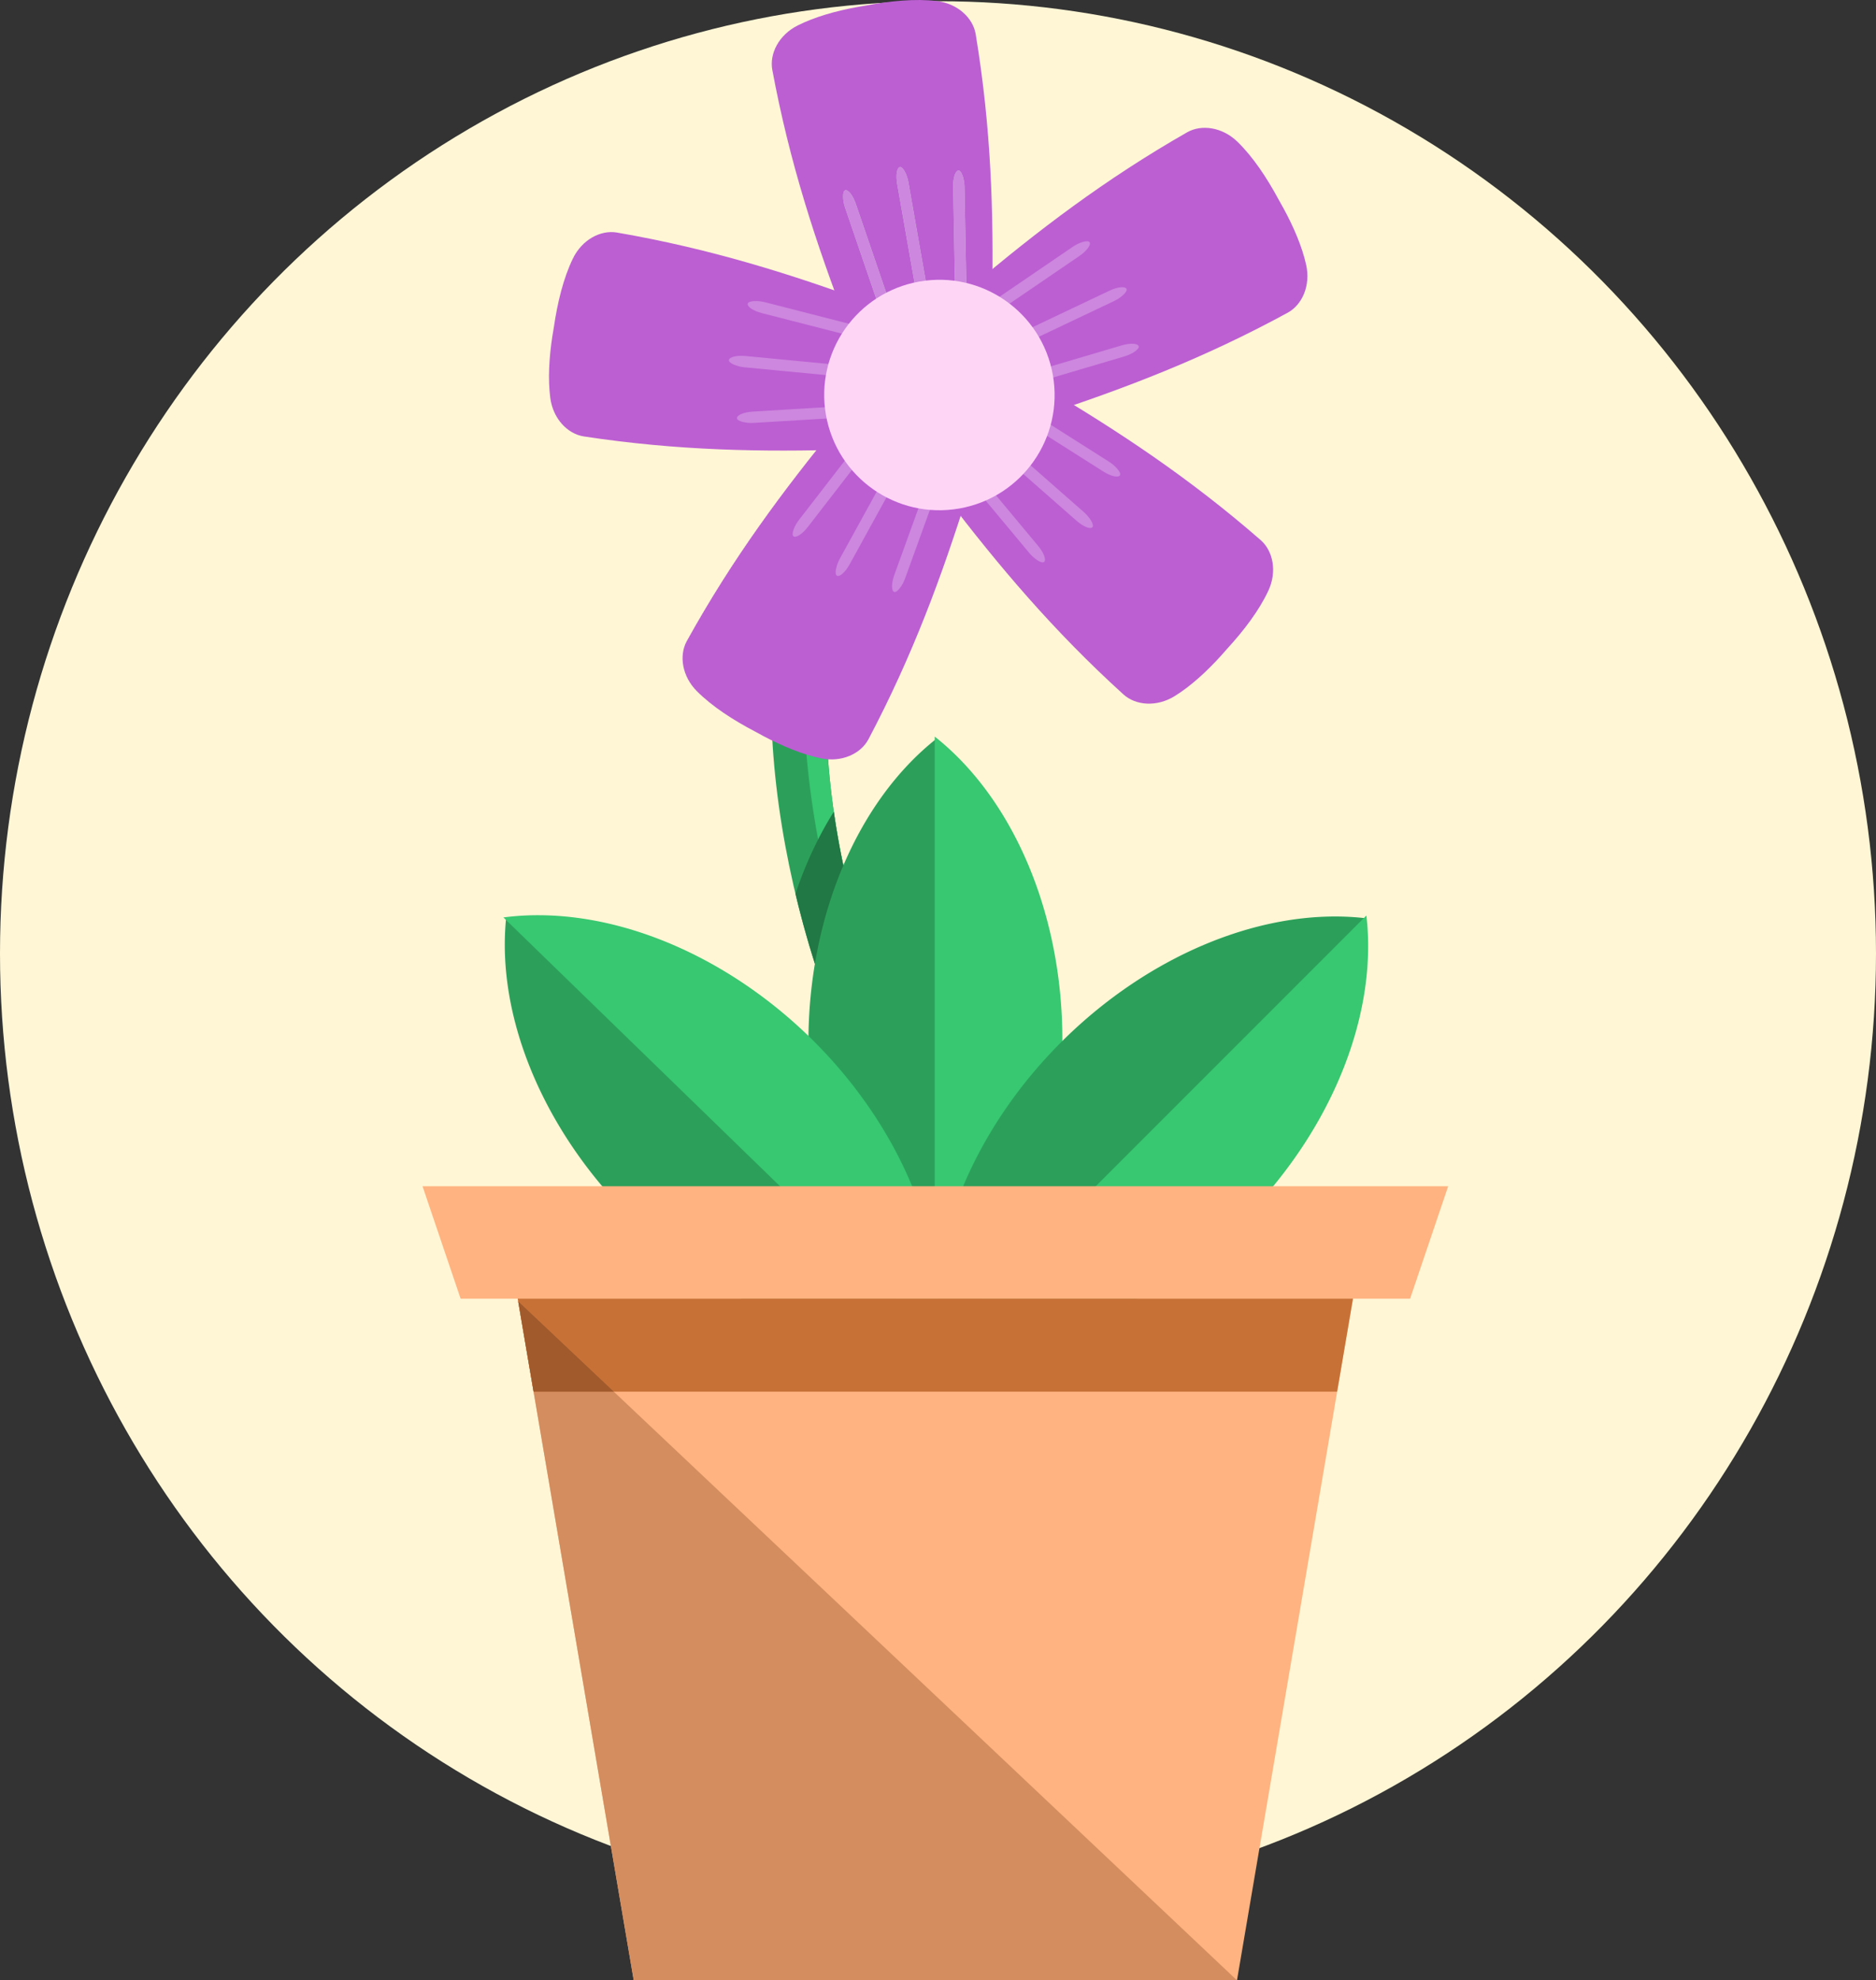 <?xml version="1.0" encoding="UTF-8" standalone="no"?>
<svg
   xmlns:dc="http://purl.org/dc/elements/1.1/"
   xmlns:cc="http://creativecommons.org/ns#"
   xmlns:rdf="http://www.w3.org/1999/02/22-rdf-syntax-ns#"
   xmlns:svg="http://www.w3.org/2000/svg"
   xmlns="http://www.w3.org/2000/svg"
   xmlns:sodipodi="http://sodipodi.sourceforge.net/DTD/sodipodi-0.dtd"
   xmlns:inkscape="http://www.inkscape.org/namespaces/inkscape"
   width="154.516mm"
   height="163.071mm"
   viewBox="0 0 154.516 163.071"
   version="1.1"
   id="svg8"
   inkscape:version="1.0.1 (3bc2e813f5, 2020-09-07)"
   sodipodi:docname="flower_violet.svg">
  <rect x="0" y="0" width="154.516" height="163.071" fill="#333333" stroke="none"/>
  <defs
     id="defs2">
    <inkscape:path-effect
       effect="mirror_symmetry"
       start_point="93.738,185.964"
       end_point="93.738,252.866"
       center_point="93.738,219.415"
       id="path-effect168"
       is_visible="true"
       lpeversion="1"
       mode="free"
       discard_orig_path="false"
       fuse_paths="false"
       oposite_fuse="false"
       split_items="false" />
    <inkscape:path-effect
       effect="bspline"
       id="path-effect166"
       is_visible="true"
       lpeversion="1"
       weight="0"
       steps="2"
       helper_size="0"
       apply_no_weight="true"
       apply_with_weight="true"
       only_selected="false" />
    <inkscape:path-effect
       effect="mirror_symmetry"
       start_point="105,0"
       end_point="105,297"
       center_point="105,148.5"
       id="path-effect160"
       is_visible="true"
       lpeversion="1"
       mode="vertical"
       discard_orig_path="false"
       fuse_paths="false"
       oposite_fuse="false"
       split_items="false" />
    <filter
       inkscape:label="Pointillism"
       style="color-interpolation-filters:sRGB"
       inkscape:menu-tooltip="Gives a turbulent pointillist HSL sensitive transparency"
       inkscape:menu="Scatter"
       height="1.2"
       width="1.2"
       y="-0.1"
       x="-0.1"
       id="filter930">
      <feTurbulence
         seed="50"
         type="fractalNoise"
         baseFrequency="1"
         numOctaves="3"
         result="result1"
         id="feTurbulence912" />
      <feColorMatrix
         type="luminanceToAlpha"
         in="SourceGraphic"
         result="result0"
         id="feColorMatrix914" />
      <feColorMatrix
         result="result2"
         values="1 0 0 0 0 0 1 0 0 0 0 0 1 0 0 0 0 0 0.5 0 "
         id="feColorMatrix916" />
      <feComposite
         result="result3"
         operator="over"
         in="result1"
         in2="result2"
         id="feComposite918" />
      <feColorMatrix
         result="result91"
         values="1 0 0 0 0 0 1 0 0 0 0 0 1 0 0 0 0 0 5 -3.2"
         id="feColorMatrix920" />
      <feComposite
         in2="result91"
         operator="arithmetic"
         k1="1.5"
         result="result93"
         id="feComposite922"
         k2="0"
         k3="0"
         k4="0" />
      <feComposite
         in2="result93"
         in="SourceGraphic"
         operator="out"
         result="result4"
         id="feComposite924" />
      <feComposite
         in2="result4"
         operator="arithmetic"
         k2="0.5"
         k1="1"
         id="feComposite926"
         k3="0"
         k4="0" />
      <feDisplacementMap
         scale="15"
         xChannelSelector="R"
         yChannelSelector="A"
         in2="result1"
         result="result92"
         id="feDisplacementMap928" />
    </filter>
  </defs>
  <sodipodi:namedview
     id="base"
     pagecolor="#ffffff"
     bordercolor="#666666"
     borderopacity="1.0"
     inkscape:pageopacity="0.0"
     inkscape:pageshadow="2"
     inkscape:zoom="0.7"
     inkscape:cx="219.57561"
     inkscape:cy="295.90541"
     inkscape:document-units="mm"
     inkscape:current-layer="layer1"
     inkscape:document-rotation="0"
     showgrid="false"
     inkscape:snap-bbox="true"
     inkscape:bbox-paths="true"
     inkscape:bbox-nodes="true"
     inkscape:snap-bbox-edge-midpoints="true"
     inkscape:snap-bbox-midpoints="true"
     inkscape:snap-intersection-paths="true"
     inkscape:object-paths="true"
     inkscape:snap-smooth-nodes="true"
     inkscape:snap-midpoints="true"
     inkscape:snap-object-midpoints="false"
     inkscape:snap-center="false"
     inkscape:snap-nodes="true"
     inkscape:snap-others="true"
     inkscape:object-nodes="true"
     inkscape:window-width="1158"
     inkscape:window-height="1303"
     inkscape:window-x="121"
     inkscape:window-y="37"
     inkscape:window-maximized="0"
     showguides="false" />
  <g
     inkscape:label="Layer 1"
     inkscape:groupmode="layer"
     id="layer1"
     style="display:inline"
     transform="translate(-24.323,-63.591)">
    <ellipse
       style="fill:#fff6d5;stroke-width:0.339"
       id="path1685"
       cx="101.581"
       cy="142.108"
       rx="77.258"
       ry="78.418" />
    <g
       id="g236"
       transform="translate(-15.497,59.342)">
      <path
         id="rect86"
         style="fill:#2ca05a;stroke-width:0.329"
         d="m 105.481,48.335 c -4.96,12.877 -0.846,34.619 7.284,48.748 l 4.423,-1.022 c -8.317,-13.769 -12.578,-35.287 -6.34,-48.966 z" />
      <path
         id="rect86-55"
         style="display:inline;fill:#37c871;stroke-width:0.329"
         d="m 108.165,47.715 c -4.96,12.877 -0.846,34.619 7.284,48.748 l 1.739,-0.402 c -8.317,-13.769 -12.578,-35.287 -6.34,-48.966 z" />
      <path
         id="path255-6-5"
         style="fill:#217844;stroke-width:0.375"
         d="m 108.498,71.089 a 21.019,28.785 0 0 0 -3.158,6.755 c 1.647,6.923 4.222,13.672 7.425,19.239 l 1.173,-0.271 v -6.987 c -2.592,-5.754 -4.512,-12.255 -5.44,-18.736 z" />
    </g>
    <g
       id="g224">
      <g
         id="g342"
         transform="matrix(1.417,0,0,1.417,22.848,2.155)">
        <path
           id="path255-6"
           style="fill:#2ca05a;stroke-width:1"
           d="M 209.285,325.645 A 56.071,76.786 0 0 0 181.25,392.143 56.071,76.786 0 0 0 209.285,458.641 Z"
           transform="scale(0.265)" />
        <path
           id="path255"
           style="fill:#37c871;stroke-width:0.265"
           d="m 55.373,86.16 v 35.189 a 14.836,20.316 0 0 0 7.418,-17.594 14.836,20.316 0 0 0 -7.418,-17.594 z" />
      </g>
      <g
         id="g342-3"
         transform="matrix(1.002,1.002,-1.002,1.002,167.714,-2.834)">
        <path
           id="path255-6-0"
           style="fill:#2ca05a;stroke-width:1"
           d="M 209.285,325.645 A 56.071,76.786 0 0 0 181.25,392.143 56.071,76.786 0 0 0 209.285,458.641 Z"
           transform="scale(0.265)" />
        <path
           id="path255-3"
           style="fill:#37c871;stroke-width:0.265"
           d="m 55.373,86.16 v 35.189 a 14.836,20.316 0 0 0 7.418,-17.594 14.836,20.316 0 0 0 -7.418,-17.594 z" />
      </g>
      <g
         id="g342-3-8"
         transform="matrix(0.987,-1.016,1.016,0.987,-76.406,110.357)">
        <path
           id="path255-6-0-0"
           style="fill:#2ca05a;stroke-width:1"
           d="M 209.285,325.645 A 56.071,76.786 0 0 0 181.25,392.143 56.071,76.786 0 0 0 209.285,458.641 Z"
           transform="scale(0.265)" />
        <path
           id="path255-3-3"
           style="fill:#37c871;stroke-width:0.265"
           d="m 55.373,86.16 v 35.189 a 14.836,20.316 0 0 0 7.418,-17.594 14.836,20.316 0 0 0 -7.418,-17.594 z" />
      </g>
    </g>
    <g
       id="g48"
       transform="translate(-0.124,3.846)">
      <path
         id="rect192-7"
         style="fill:#ffb380;stroke-width:0.265"
         d="m 67.091,166.687 c 22.931,0 45.861,0 68.792,0 -3.184,18.71 -6.368,37.42 -9.552,56.129 -16.562,0 -33.125,0 -49.687,0 -3.184,-18.71 -6.368,-37.42 -9.552,-56.129 z" />
      <path
         id="rect200"
         style="fill:#ffb380;stroke-width:0.165"
         d="m 59.248,157.427 c 28.159,0 56.318,0 84.478,0 -1.046,3.087 -2.091,6.174 -3.137,9.26 -26.068,0 -52.136,0 -78.204,0 -1.046,-3.087 -2.091,-6.174 -3.137,-9.26 z" />
      <path
         id="rect508"
         style="fill:#d38d5f;stroke-width:0.265"
         d="m 67.129,166.91 c 2.75,16.159 6.764,39.749 9.514,55.907 h 49.687 z"
         sodipodi:nodetypes="cccc" />
      <path
         id="rect200-8"
         style="fill:#c87137;stroke-width:0.15"
         d="m 67.091,166.687 c 0.434,2.551 0.868,5.103 1.302,7.654 22.062,0 44.124,0 66.187,0 0.434,-2.551 0.869,-5.103 1.303,-7.654 -22.931,0 -45.861,0 -68.792,0 z" />
      <path
         id="rect508-5"
         style="fill:#a05a2c;stroke-width:0.265"
         d="m 67.128,166.909 c 0.366,2.148 0.861,5.056 1.265,7.432 h 6.605 z" />
    </g>
    <g
       id="g458"
       transform="rotate(-9.969,124.154,326.655)"
       style="fill:#bc5fd3">
      <path
         id="rect238"
         style="fill:#bc5fd3;stroke-width:0.151"
         d="m 140.765,63.075 c -1.783,0.017 -3.541,0.194 -5.048,0.645 -1.646,0.492 -2.706,1.87 -2.692,3.244 0.078,7.781 1.068,14.672 2.447,21.758 0.248,1.274 4.118,1.576 6.057,1.526 1.939,0.05 5.809,-0.251 6.057,-1.526 1.379,-7.086 2.369,-13.977 2.447,-21.758 0.014,-1.375 -1.046,-2.752 -2.692,-3.244 -1.722,-0.515 -3.773,-0.673 -5.813,-0.643 -0.255,-0.004 -0.51,-0.004 -0.765,-0.002 z" />
      <path
         id="rect238-9"
         style="display:inline;fill:#bc5fd3;stroke-width:0.151"
         d="m 111.389,85.415 c -0.57,1.689 -0.981,3.408 -1.051,4.979 -0.076,1.716 0.876,3.17 2.179,3.609 7.374,2.485 14.207,3.815 21.352,4.843 1.285,0.185 2.842,-3.371 3.433,-5.219 0.685,-1.815 1.673,-5.569 0.551,-6.222 -6.238,-3.632 -12.421,-6.833 -19.743,-9.465 -1.294,-0.465 -2.943,0.083 -3.949,1.475 -1.053,1.457 -1.876,3.342 -2.518,5.278 -0.087,0.24 -0.172,0.48 -0.253,0.722 z" />
      <path
         id="rect238-96-7"
         style="display:inline;fill:#bc5fd3;stroke-width:0.151"
         d="m 161.088,120.861 c -1.408,1.093 -2.896,2.047 -4.357,2.629 -1.596,0.636 -3.282,0.214 -4.125,-0.872 -4.77,-6.147 -8.273,-12.164 -11.592,-18.575 -0.597,-1.153 2.249,-3.792 3.801,-4.957 1.489,-1.243 4.71,-3.41 5.695,-2.565 5.481,4.698 10.536,9.485 15.428,15.536 0.864,1.069 0.889,2.807 -0.096,4.215 -1.03,1.473 -2.54,2.87 -4.157,4.113 -0.198,0.161 -0.397,0.32 -0.598,0.476 z" />
      <path
         sodipodi:type="star"
         style="fill:#bc5fd3;stroke-width:0.087"
         id="path411"
         sodipodi:sides="5"
         sodipodi:cx="141.94553"
         sodipodi:cy="95.135773"
         sodipodi:r1="6.0352755"
         sodipodi:r2="4.8826404"
         sodipodi:arg1="1.5707963"
         sodipodi:arg2="2.1991149"
         inkscape:flatsided="true"
         inkscape:rounded="0"
         inkscape:randomized="0"
         inkscape:transform-center-x="7.7966205e-06"
         inkscape:transform-center-y="0.57632106"
         d="m 141.946,101.171 -5.74,-4.17 2.192,-6.748 7.095,0 2.192,6.748 z" />
      <path
         id="rect238-9-4"
         style="display:inline;fill:#bc5fd3;stroke-width:0.151"
         d="m 172.502,85.415 c 0.57,1.689 0.981,3.408 1.051,4.979 0.076,1.716 -0.876,3.17 -2.179,3.609 -7.374,2.485 -14.207,3.815 -21.352,4.843 -1.285,0.185 -2.842,-3.371 -3.433,-5.219 -0.685,-1.815 -1.673,-5.569 -0.551,-6.222 6.238,-3.632 12.421,-6.833 19.743,-9.465 1.294,-0.465 2.943,0.083 3.949,1.475 1.053,1.457 1.876,3.342 2.518,5.278 0.087,0.24 0.172,0.48 0.253,0.722 z" />
      <path
         id="rect238-96-7-0"
         style="display:inline;fill:#bc5fd3;stroke-width:0.151"
         d="m 122.803,120.861 c 1.408,1.093 2.896,2.047 4.357,2.629 1.596,0.636 3.282,0.214 4.125,-0.872 4.77,-6.147 8.273,-12.164 11.592,-18.575 0.597,-1.153 -2.25,-3.792 -3.801,-4.957 -1.489,-1.243 -4.71,-3.41 -5.695,-2.565 -5.481,4.698 -10.536,9.485 -15.428,15.536 -0.864,1.069 -0.889,2.807 0.096,4.215 1.03,1.473 2.54,2.87 4.157,4.113 0.198,0.161 0.397,0.32 0.598,0.476 z" />
    </g>
    <g
       id="g537"
       transform="rotate(-9.969,101.302,93.872)">
      <rect
         style="display:inline;fill:#cccccc;stroke-width:0.039"
         id="rect490-9"
         width="0.933"
         height="15.065"
         x="116.416"
         y="60.861"
         ry="1.333"
         transform="rotate(8.905)" />
      <rect
         style="display:inline;fill:#cccccc;stroke-width:0.039"
         id="rect490-6"
         width="0.933"
         height="15.065"
         x="100.886"
         y="77.105"
         ry="1.333" />
      <rect
         style="display:inline;fill:#cccccc;stroke-width:0.039"
         id="rect490-9-2"
         width="0.933"
         height="15.065"
         x="-83.747"
         y="92.224"
         ry="1.333"
         transform="matrix(-0.988,0.155,0.155,0.988,0,0)" />
    </g>
    <g
       id="g663"
       style="fill:#cd87de"
       transform="rotate(-9.969,101.302,93.872)">
      <g
         id="g545"
         style="fill:#cd87de">
        <rect
           style="display:inline;fill:#cd87de;stroke-width:0.039"
           id="rect539"
           width="0.933"
           height="15.065"
           x="116.416"
           y="60.861"
           ry="1.333"
           transform="rotate(8.905)" />
        <rect
           style="display:inline;fill:#cd87de;stroke-width:0.039"
           id="rect541"
           width="0.933"
           height="15.065"
           x="100.886"
           y="77.105"
           ry="1.333" />
        <rect
           style="display:inline;fill:#cd87de;stroke-width:0.039"
           id="rect543"
           width="0.933"
           height="15.065"
           x="-83.747"
           y="92.224"
           ry="1.333"
           transform="matrix(-0.988,0.155,0.155,0.988,0,0)" />
      </g>
      <g
         id="g545-8"
         style="display:inline;fill:#cd87de"
         transform="rotate(74.585,101.067,94.584)">
        <rect
           style="display:inline;fill:#cd87de;stroke-width:0.039"
           id="rect539-3"
           width="0.933"
           height="15.065"
           x="116.416"
           y="60.861"
           ry="1.333"
           transform="rotate(8.905)" />
        <rect
           style="display:inline;fill:#cd87de;stroke-width:0.039"
           id="rect541-2"
           width="0.933"
           height="15.065"
           x="100.886"
           y="77.105"
           ry="1.333" />
        <rect
           style="display:inline;fill:#cd87de;stroke-width:0.039"
           id="rect543-6"
           width="0.933"
           height="15.065"
           x="-83.747"
           y="92.224"
           ry="1.333"
           transform="matrix(-0.988,0.155,0.155,0.988,0,0)" />
      </g>
      <g
         id="g545-8-5"
         style="display:inline;fill:#cd87de"
         transform="matrix(-0.266,0.964,0.964,0.266,37.353,-27.892)">
        <rect
           style="display:inline;fill:#cd87de;stroke-width:0.039"
           id="rect539-3-0"
           width="0.933"
           height="15.065"
           x="116.416"
           y="60.861"
           ry="1.333"
           transform="rotate(8.905)" />
        <rect
           style="display:inline;fill:#cd87de;stroke-width:0.039"
           id="rect541-2-4"
           width="0.933"
           height="15.065"
           x="100.886"
           y="77.105"
           ry="1.333" />
        <rect
           style="display:inline;fill:#cd87de;stroke-width:0.039"
           id="rect543-6-1"
           width="0.933"
           height="15.065"
           x="-83.747"
           y="92.224"
           ry="1.333"
           transform="matrix(-0.988,0.155,0.155,0.988,0,0)" />
      </g>
      <g
         id="g545-6"
         style="display:inline;fill:#cd87de"
         transform="rotate(-141.216,101.557,95.151)">
        <rect
           style="display:inline;fill:#cd87de;stroke-width:0.039"
           id="rect539-5"
           width="0.933"
           height="15.065"
           x="116.416"
           y="60.861"
           ry="1.333"
           transform="rotate(8.905)" />
        <rect
           style="display:inline;fill:#cd87de;stroke-width:0.039"
           id="rect541-5"
           width="0.933"
           height="15.065"
           x="100.886"
           y="77.105"
           ry="1.333" />
        <rect
           style="display:inline;fill:#cd87de;stroke-width:0.039"
           id="rect543-8"
           width="0.933"
           height="15.065"
           x="-83.747"
           y="92.224"
           ry="1.333"
           transform="matrix(-0.988,0.155,0.155,0.988,0,0)" />
      </g>
      <g
         id="g545-6-7"
         style="display:inline;fill:#cd87de"
         transform="matrix(0.78,-0.626,-0.626,-0.78,81.046,232.643)">
        <rect
           style="display:inline;fill:#cd87de;stroke-width:0.039"
           id="rect539-5-3"
           width="0.933"
           height="15.065"
           x="116.416"
           y="60.861"
           ry="1.333"
           transform="rotate(8.905)" />
        <rect
           style="display:inline;fill:#cd87de;stroke-width:0.039"
           id="rect541-5-8"
           width="0.933"
           height="15.065"
           x="100.886"
           y="77.105"
           ry="1.333" />
        <rect
           style="display:inline;fill:#cd87de;stroke-width:0.039"
           id="rect543-8-3"
           width="0.933"
           height="15.065"
           x="-83.747"
           y="92.224"
           ry="1.333"
           transform="matrix(-0.988,0.155,0.155,0.988,0,0)" />
      </g>
    </g>
    <circle
       style="fill:#ffd5f6;stroke-width:0.183"
       id="path665"
       cx="83.522"
       cy="112.273"
       r="9.488"
       transform="rotate(-9.969)" />
  </g>
</svg>
